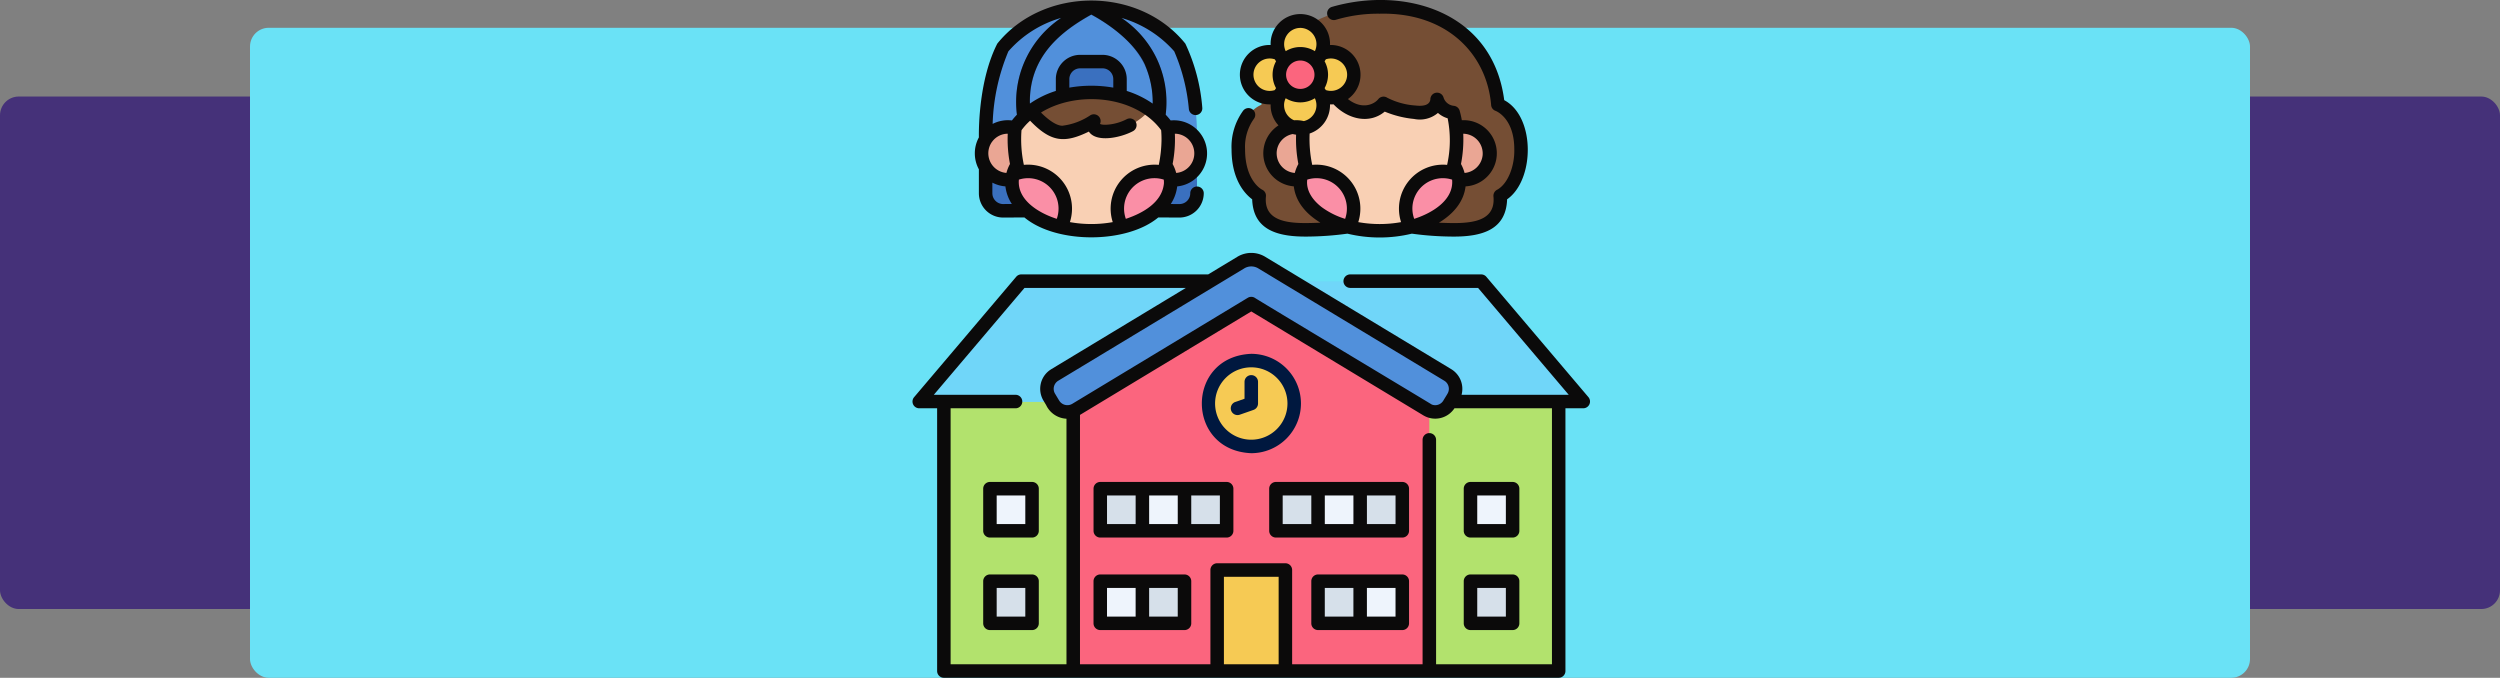 <svg xmlns="http://www.w3.org/2000/svg" width="400" height="108.445" viewBox="0 0 400 108.445">
  <rect x="0" y="0" width="400" height="108.445" fill="#808080" stroke="none"/>
  <g id="Grupo_1202448" data-name="Grupo 1202448" transform="translate(-1019.796 -3845.555)">
    <g id="Grupo_1202236" data-name="Grupo 1202236" transform="translate(-209.796 3560.251)">
      <rect id="Rectángulo_417636" data-name="Rectángulo 417636" width="400" height="82" rx="3" transform="translate(1229.592 300.749)" fill="#453179"/>
      <rect id="Rectángulo_417637" data-name="Rectángulo 417637" width="320" height="104" rx="3" transform="translate(1269.592 289.749)" fill="#6ae2f6"/>
    </g>
    <g id="school_17043114" transform="translate(1160.794 3840.638)">
      <g id="Grupo_1202446" data-name="Grupo 1202446" transform="translate(6.081 6.071)">
        <path id="Trazado_1047821" data-name="Trazado 1047821" d="M126.614,302.6v43.117H28.244V302.6Z" transform="translate(-24.304 -239.473)" fill="#b2e26d"/>
        <path id="Trazado_1047822" data-name="Trazado 1047822" d="M63.125,213.405H99.911l16.338,19.263H10l16.338-19.263Z" transform="translate(-10 -169.536)" fill="#70d6f9"/>
        <g id="Grupo_1202444" data-name="Grupo 1202444" transform="translate(9.963)">
          <path id="Trazado_1047823" data-name="Trazado 1047823" d="M269,10.267c18.273,0,18.911,15.61,18.911,15.61s3.708,1.286,3.708,7.162-3.341,7.438-3.341,7.438a4.519,4.519,0,0,1-3.214,4.959c-3.765,1.1-10.995,0-10.995,0H263.932s-7.23,1.1-10.995,0a4.519,4.519,0,0,1-3.214-4.959s-3.341-1.561-3.341-7.438,3.708-7.162,3.708-7.162.638-15.61,18.911-15.61Z" transform="translate(-205.298 -10.266)" fill="#754e34"/>
          <g id="Grupo_1202443" data-name="Grupo 1202443">
            <g id="Grupo_1202439" data-name="Grupo 1202439">
              <path id="Trazado_1047824" data-name="Trazado 1047824" d="M93,82.951S89.952,76.779,77.5,76.059c-13.718-.793-18.313,6.892-18.313,6.892V87.5l-.01-.015,0,0v4.123A2.809,2.809,0,0,0,62,94.421l2.54-.012h23.1l2.539.012A2.809,2.809,0,0,0,93,91.612l0-8.661Z" transform="translate(-58.52 -61.805)" fill="#3a70bf"/>
              <path id="Trazado_1047825" data-name="Trazado 1047825" d="M90.274,16.783a18.7,18.7,0,0,0-28.374,0c-3.03,6.336-2.714,14.626-2.714,14.626h0c.751-1.171,33.046-1.171,33.8,0h0s.316-8.29-2.714-14.626Z" transform="translate(-58.519 -10.264)" fill="#5190db"/>
              <path id="Trazado_1047826" data-name="Trazado 1047826" d="M61.836,105.261h0a19.284,19.284,0,0,1-.352-5.948,4.226,4.226,0,1,0-.452,8.234,5.291,5.291,0,0,1,.806-2.286Z" transform="translate(-56.136 -79.961)" fill="#eaa694"/>
              <path id="Trazado_1047827" data-name="Trazado 1047827" d="M192.431,105.261h0a19.285,19.285,0,0,0,.352-5.948,4.226,4.226,0,1,1,.452,8.234,5.291,5.291,0,0,0-.806-2.286Z" transform="translate(-162.997 -79.961)" fill="#eaa694"/>
              <path id="Trazado_1047828" data-name="Trazado 1047828" d="M103.244,85.238a19.284,19.284,0,0,0,.352-5.948h0s-3.359-5.671-12.22-5.671-12.22,5.671-12.22,5.671h0a19.283,19.283,0,0,0,.352,5.948h0A5.173,5.173,0,0,0,78.676,88c0,4.28,5.686,7.75,12.7,7.75s12.7-3.47,12.7-7.75a5.173,5.173,0,0,0-.833-2.761Z" transform="translate(-73.808 -59.937)" fill="#f9d0b4"/>
              <g id="Grupo_1202437" data-name="Grupo 1202437" transform="translate(4.868 26.306)">
                <path id="Trazado_1047829" data-name="Trazado 1047829" d="M81.291,132.078a5.906,5.906,0,0,0-2.454.532,4.82,4.82,0,0,0-.162,1.224c0,3.209,3.2,5.963,7.752,7.14a5.93,5.93,0,0,0-5.136-8.9Z" transform="translate(-78.676 -132.078)" fill="#fa8fa6"/>
                <path id="Trazado_1047830" data-name="Trazado 1047830" d="M165.259,133.833a4.821,4.821,0,0,0-.162-1.224,5.93,5.93,0,0,0-7.59,8.363c4.556-1.177,7.752-3.931,7.752-7.14Z" transform="translate(-139.86 -132.078)" fill="#fa8fa6"/>
              </g>
              <path id="Trazado_1047831" data-name="Trazado 1047831" d="M102.342,73.619a15.546,15.546,0,0,0-9.679,3.02c.015.018,2.762,3.438,5.082,3.377a11.6,11.6,0,0,0,4.979-1.816s-.8,2.122,2.938,1.571a10.354,10.354,0,0,0,6.013-3.386,15.692,15.692,0,0,0-9.334-2.766Z" transform="translate(-84.775 -59.937)" fill="#754e34"/>
              <g id="Grupo_1202438" data-name="Grupo 1202438" transform="translate(5.546 0)">
                <path id="Trazado_1047832" data-name="Trazado 1047832" d="M122.582,50.735h-3.575a2.809,2.809,0,0,0-2.809,2.809v2.705a18.753,18.753,0,0,1,9.193,0V53.543a2.809,2.809,0,0,0-2.809-2.809Z" transform="translate(-108.774 -41.995)" fill="#3a70bf"/>
                <path id="Trazado_1047833" data-name="Trazado 1047833" d="M91.308,10.433c-5.543,3.348-10.535,8.895-9.3,17.622l.119.862a12,12,0,0,1,1.944-1.883c-.513-7.285,2.831-11.686,9.769-15.555,6.263,3.383,10.468,8.142,9.773,15.559a11.921,11.921,0,0,1,1.977,1.927l.085-.937a17.842,17.842,0,0,0-1.255-9.33c-1.756-3.907-5.661-6.783-8.075-8.269a19.107,19.107,0,0,0-5.038,0Z" transform="translate(-81.819 -10.264)" fill="#3a70bf"/>
              </g>
            </g>
            <g id="Grupo_1202442" data-name="Grupo 1202442" transform="translate(42.434 2.268)">
              <path id="Trazado_1047834" data-name="Trazado 1047834" d="M275.477,105.261h0a19.284,19.284,0,0,1-.352-5.948,4.226,4.226,0,1,0-.452,8.234,5.291,5.291,0,0,1,.806-2.286Z" transform="translate(-266.074 -82.228)" fill="#eaa694"/>
              <path id="Trazado_1047835" data-name="Trazado 1047835" d="M406.073,105.261h0a19.285,19.285,0,0,0,.352-5.948,4.226,4.226,0,1,1,.452,8.234,5.291,5.291,0,0,0-.806-2.286Z" transform="translate(-372.937 -82.228)" fill="#eaa694"/>
              <circle id="Elipse_12911" data-name="Elipse 12911" cx="3.354" cy="3.354" r="3.354" transform="translate(5.216 5.216)" fill="#fb657e"/>
              <g id="Grupo_1202440" data-name="Grupo 1202440">
                <path id="Trazado_1047836" data-name="Trazado 1047836" d="M306.324,43.43a3.654,3.654,0,0,0-1.58.361,3.678,3.678,0,0,1-.8,1.095,3.34,3.34,0,0,1,0,4.439,3.677,3.677,0,0,1,.8,1.095,3.674,3.674,0,1,0,1.58-6.99Z" transform="translate(-292.859 -38.535)" fill="#f6ca54"/>
                <path id="Trazado_1047837" data-name="Trazado 1047837" d="M276.462,27.117a3.344,3.344,0,0,1,5.024,0,3.675,3.675,0,1,0-5.024,0Z" transform="translate(-270.403 -20.764)" fill="#f6ca54"/>
                <path id="Trazado_1047838" data-name="Trazado 1047838" d="M257.848,47.105a3.337,3.337,0,0,1,.844-2.22,3.678,3.678,0,0,1-.8-1.095,3.675,3.675,0,1,0,0,6.629,3.678,3.678,0,0,1,.8-1.095,3.337,3.337,0,0,1-.844-2.22Z" transform="translate(-252.632 -38.535)" fill="#f6ca54"/>
              </g>
              <path id="Trazado_1047839" data-name="Trazado 1047839" d="M316.886,86.757a18.387,18.387,0,0,0-.113-8.408,3.011,3.011,0,0,1-2.568-2.078s0,2.449-3.551,2.031a12.135,12.135,0,0,1-5.02-1.418c-1.55,1.858-4.828,2.189-7.6-1.009a3.657,3.657,0,0,1-2.4-.265c-.008-.018-.019-.034-.028-.052a3.7,3.7,0,0,1-2.811,5.284,19.286,19.286,0,0,0,.355,5.916h0a5.173,5.173,0,0,0-.833,2.761c0,4.28,5.686,7.75,12.7,7.75s12.7-3.47,12.7-7.75a5.173,5.173,0,0,0-.833-2.761h0Z" transform="translate(-283.747 -63.724)" fill="#f9d0b4"/>
              <g id="Grupo_1202441" data-name="Grupo 1202441" transform="translate(8.57 24.039)">
                <path id="Trazado_1047840" data-name="Trazado 1047840" d="M294.933,132.078a5.906,5.906,0,0,0-2.454.532,4.82,4.82,0,0,0-.162,1.224c0,3.209,3.2,5.963,7.752,7.14a5.93,5.93,0,0,0-5.136-8.9Z" transform="translate(-292.318 -132.078)" fill="#fa8fa6"/>
                <path id="Trazado_1047841" data-name="Trazado 1047841" d="M378.9,133.833a4.821,4.821,0,0,0-.162-1.224,5.93,5.93,0,0,0-7.59,8.363c4.556-1.177,7.752-3.931,7.752-7.14Z" transform="translate(-353.502 -132.078)" fill="#fa8fa6"/>
              </g>
              <path id="Trazado_1047842" data-name="Trazado 1047842" d="M281.485,70.716a3.344,3.344,0,0,1-5.024,0,3.67,3.67,0,0,0,1.378,6.173,4.066,4.066,0,0,1,1.613.125l0,.021a3.669,3.669,0,0,0,2.035-6.319Z" transform="translate(-270.403 -59.928)" fill="#f6ca54"/>
            </g>
          </g>
        </g>
        <path id="Trazado_1047843" data-name="Trazado 1047843" d="M181.056,233.136v41.63H124.078v-41.63L152.567,212.1l28.874,17.854Z" transform="translate(-99.442 -168.517)" fill="#fb657e"/>
        <path id="Trazado_1047844" data-name="Trazado 1047844" d="M165.394,221.488,137.3,204.521,109.21,221.488a2.591,2.591,0,0,1-3.558-.878l-.67-1.109a2.591,2.591,0,0,1,.879-3.558l29.767-17.978a3.239,3.239,0,0,1,3.349,0l29.767,17.978a2.591,2.591,0,0,1,.879,3.558l-.67,1.109a2.591,2.591,0,0,1-3.558.878Z" transform="translate(-84.177 -157.064)" fill="#5190db"/>
        <path id="Trazado_1047845" data-name="Trazado 1047845" d="M230.726,427.417h10.916v16.164H230.726Z" transform="translate(-183.059 -337.331)" fill="#f6ca54"/>
        <circle id="Elipse_12912" data-name="Elipse 12912" cx="6.87" cy="6.87" r="6.87" transform="translate(46.255 56.576)" fill="#f6ca54"/>
        <path id="Trazado_1047846" data-name="Trazado 1047846" d="M144.116,367.171h6.739v6.739h-6.739Z" transform="translate(-115.153 -290.095)" fill="#d6e0ea"/>
        <path id="Trazado_1047847" data-name="Trazado 1047847" d="M175.321,367.171h6.739v6.739h-6.739Z" transform="translate(-139.619 -290.095)" fill="#eef4fc"/>
        <path id="Trazado_1047848" data-name="Trazado 1047848" d="M206.527,367.171h6.739v6.739h-6.739Z" transform="translate(-164.086 -290.095)" fill="#d6e0ea"/>
        <path id="Trazado_1047849" data-name="Trazado 1047849" d="M0,0H6.739V6.739H0Z" transform="translate(77.287 83.815) rotate(180)" fill="#d6e0ea"/>
        <g id="Grupo_1202445" data-name="Grupo 1202445" transform="translate(63.809 77.076)">
          <path id="Trazado_1047850" data-name="Trazado 1047850" d="M0,0H6.739V6.739H0Z" transform="translate(31.129 6.739) rotate(180)" fill="#eef4fc"/>
          <path id="Trazado_1047851" data-name="Trazado 1047851" d="M0,0H6.739V6.739H0Z" transform="translate(6.739 6.739) rotate(180)" fill="#eef4fc"/>
          <path id="Trazado_1047852" data-name="Trazado 1047852" d="M0,0H6.739V6.739H0Z" transform="translate(13.478 21.541) rotate(180)" fill="#eef4fc"/>
        </g>
        <path id="Trazado_1047853" data-name="Trazado 1047853" d="M0,0H6.739V6.739H0Z" transform="translate(94.938 98.617) rotate(180)" fill="#d6e0ea"/>
        <path id="Trazado_1047854" data-name="Trazado 1047854" d="M62.381,367.171H69.12v6.739H62.381Z" transform="translate(-51.069 -290.095)" fill="#eef4fc"/>
        <path id="Trazado_1047855" data-name="Trazado 1047855" d="M62.381,435.714H69.12v6.739H62.381Z" transform="translate(-51.069 -343.836)" fill="#d6e0ea"/>
        <path id="Trazado_1047856" data-name="Trazado 1047856" d="M0,0H6.739V6.739H0Z" transform="translate(70.548 98.617) rotate(180)" fill="#d6e0ea"/>
        <path id="Trazado_1047857" data-name="Trazado 1047857" d="M144.116,435.714h6.739v6.739h-6.739Z" transform="translate(-115.153 -343.836)" fill="#eef4fc"/>
        <path id="Trazado_1047858" data-name="Trazado 1047858" d="M175.321,435.714h6.739v6.739h-6.739Z" transform="translate(-139.619 -343.836)" fill="#d6e0ea"/>
        <path id="Trazado_1047859" data-name="Trazado 1047859" d="M0,0H6.739V6.739H0Z" transform="translate(63.809 83.815) rotate(180)" fill="#d6e0ea"/>
      </g>
      <g id="Grupo_1202447" data-name="Grupo 1202447" transform="translate(5.002 4.916)">
        <path id="Trazado_1047860" data-name="Trazado 1047860" d="M235.237,275.015a7.959,7.959,0,0,0-7.95-7.95c-10.547.437-10.544,15.465,0,15.9A7.959,7.959,0,0,0,235.237,275.015Zm-7.95,5.79a5.79,5.79,0,1,1,5.79-5.79A5.8,5.8,0,0,1,227.287,280.805Z" transform="translate(-173.083 -210.452)" fill="#00183f"/>
        <path id="Trazado_1047861" data-name="Trazado 1047861" d="M244.047,282.843a1.08,1.08,0,0,0-1.08,1.08v2.7l-1.493.521a1.08,1.08,0,0,0,.712,2.039l2.217-.774a1.08,1.08,0,0,0,.724-1.019v-3.463A1.08,1.08,0,0,0,244.047,282.843Z" transform="translate(-189.842 -222.824)" fill="#00183f"/>
        <path id="Trazado_1047862" data-name="Trazado 1047862" d="M160.414,361.99c-3.361,0-10.118,0-13.478,0H140.2a1.08,1.08,0,0,0-1.08,1.08v6.739a1.08,1.08,0,0,0,1.08,1.08c3.361,0,10.118,0,13.478,0h6.739a1.08,1.08,0,0,0,1.08-1.08v-6.739A1.08,1.08,0,0,0,160.414,361.99Zm-19.137,2.16h4.58v4.58h-4.58Zm6.739,0h4.579v4.58h-4.579Zm11.318,4.58h-4.58v-4.58h4.58Z" transform="translate(-110.154 -284.878)" fill="#0b0a0a"/>
        <path id="Trazado_1047863" data-name="Trazado 1047863" d="M290.567,361.99c-3.361,0-10.118,0-13.478,0H270.35a1.08,1.08,0,0,0-1.08,1.08v6.739a1.08,1.08,0,0,0,1.08,1.08c3.361,0,10.118,0,13.478,0h6.739a1.08,1.08,0,0,0,1.08-1.08v-6.739A1.08,1.08,0,0,0,290.567,361.99Zm-19.137,2.16h4.58v4.58h-4.58Zm6.739,0h4.579v4.58h-4.579Zm11.318,4.58h-4.58v-4.58h4.58Z" transform="translate(-212.2 -284.878)" fill="#0b0a0a"/>
        <path id="Trazado_1047864" data-name="Trazado 1047864" d="M414.495,370.89h6.739a1.08,1.08,0,0,0,1.08-1.08v-6.739a1.08,1.08,0,0,0-1.08-1.08h-6.739a1.08,1.08,0,0,0-1.08,1.08v6.739A1.08,1.08,0,0,0,414.495,370.89Zm1.08-6.739h4.58v4.58h-4.58Z" transform="translate(-325.216 -284.879)" fill="#0b0a0a"/>
        <path id="Trazado_1047865" data-name="Trazado 1047865" d="M315.034,430.534c-3.359,0-10.119,0-13.478,0a1.08,1.08,0,0,0-1.08,1.08v6.739a1.08,1.08,0,0,0,1.08,1.08h13.478a1.08,1.08,0,0,0,1.08-1.08v-6.739A1.08,1.08,0,0,0,315.034,430.534Zm-12.4,2.16h4.579v4.579h-4.579Zm11.318,4.579h-4.58v-4.579h4.58Z" transform="translate(-236.667 -338.62)" fill="#0b0a0a"/>
        <path id="Trazado_1047866" data-name="Trazado 1047866" d="M414.495,439.433h6.739a1.08,1.08,0,0,0,1.08-1.08v-6.739a1.08,1.08,0,0,0-1.08-1.08h-6.739a1.08,1.08,0,0,0-1.08,1.08v6.739A1.08,1.08,0,0,0,414.495,439.433Zm1.08-6.739h4.58v4.579h-4.58Z" transform="translate(-325.216 -338.621)" fill="#0b0a0a"/>
        <path id="Trazado_1047867" data-name="Trazado 1047867" d="M65.2,361.991H58.462a1.08,1.08,0,0,0-1.08,1.08v6.739a1.08,1.08,0,0,0,1.08,1.08H65.2a1.08,1.08,0,0,0,1.08-1.08v-6.739A1.08,1.08,0,0,0,65.2,361.991Zm-1.08,6.739h-4.58v-4.58h4.58Z" transform="translate(-46.071 -284.879)" fill="#0b0a0a"/>
        <path id="Trazado_1047868" data-name="Trazado 1047868" d="M65.2,430.535H58.462a1.08,1.08,0,0,0-1.08,1.08v6.739a1.08,1.08,0,0,0,1.08,1.08H65.2a1.08,1.08,0,0,0,1.08-1.08v-6.739A1.08,1.08,0,0,0,65.2,430.535Zm-1.08,6.739h-4.58v-4.579h4.58Z" transform="translate(-46.071 -338.621)" fill="#0b0a0a"/>
        <path id="Trazado_1047869" data-name="Trazado 1047869" d="M153.675,430.534c-3.359,0-10.119,0-13.478,0a1.08,1.08,0,0,0-1.08,1.08v6.739a1.08,1.08,0,0,0,1.08,1.08h13.478a1.08,1.08,0,0,0,1.08-1.08v-6.739A1.08,1.08,0,0,0,153.675,430.534Zm-12.4,2.16h4.58v4.579h-4.58Zm11.318,4.579h-4.579v-4.579h4.579Z" transform="translate(-110.154 -338.62)" fill="#0b0a0a"/>
        <path id="Trazado_1047870" data-name="Trazado 1047870" d="M51.818,32.326v3.833a3.889,3.889,0,0,0,3.888,3.888c.016,0,3.377-.017,3.4-.016,5.076,4.243,16.34,4.242,21.414,0,.021,0,3.377.017,3.4.016A3.907,3.907,0,0,0,87.8,36.159a1.08,1.08,0,0,0-2.16,0A1.728,1.728,0,0,1,83.9,37.888l-1.381-.006a6.524,6.524,0,0,0,1.031-2.819,5.3,5.3,0,1,0-1.044-10.552,11.833,11.833,0,0,0-.8-.924A16.162,16.162,0,0,0,74.644,8.11a17.848,17.848,0,0,1,8.43,5.339A29.893,29.893,0,0,1,85.417,22.7a1.08,1.08,0,0,0,2.148-.224,29.486,29.486,0,0,0-2.71-10.254c-7.427-9.21-22.705-9.173-30.093,0-2.912,5.713-2.969,13.411-2.942,15a5.338,5.338,0,0,0,0,5.11Zm2.118-4.412a3.126,3.126,0,0,1,2.5-1.283,20.871,20.871,0,0,0,.359,4.844,6.452,6.452,0,0,0-.572,1.432,3.15,3.15,0,0,1-2.289-4.994ZM64.281,40.252c-2.9-.931-6.361-3.02-6.062-6.274A4.866,4.866,0,0,1,64.281,40.252Zm-8.567-2.364a1.737,1.737,0,0,1-1.737-1.729s0-1.7,0-1.7a5.361,5.361,0,0,0,2.087.6,6.524,6.524,0,0,0,1.031,2.819l-1.381.006Zm10.669,2.888a7.038,7.038,0,0,0-7.366-9.161,19.6,19.6,0,0,1-.379-5.54,9.6,9.6,0,0,1,1.378-1.524c3.344,3.464,5.507,3.636,9.4,1.741,1.2,1.817,5.126.977,7.074-.079a1.08,1.08,0,0,0-.986-1.921,8.147,8.147,0,0,1-2.533.827c-1.266.187-1.686,0-1.772-.057a1.084,1.084,0,0,0-1.6-1.346,10.287,10.287,0,0,1-4.412,1.637c-1.042.018-2.444-1.123-3.429-2.109,5.571-3.453,14.709-2.808,18.959,2.472.09.111.194.254.264.353.011.123.02.246.028.369.025.407.036.814.032,1.22a21.139,21.139,0,0,1-.437,3.958,7.039,7.039,0,0,0-7.366,9.161,19.289,19.289,0,0,1-6.85,0Zm6.942-21.517a20.427,20.427,0,0,0-7.033,0V17.9a1.731,1.731,0,0,1,1.729-1.729H71.6A1.731,1.731,0,0,1,73.325,17.9ZM83.2,26.631a3.143,3.143,0,0,1,.189,6.276,6.45,6.45,0,0,0-.572-1.432,20.867,20.867,0,0,0,.359-4.844H83.2Zm-1.788,8.074c-.342,2.916-3.328,4.64-6.079,5.546A4.866,4.866,0,0,1,81.4,33.978a3.27,3.27,0,0,1,.017.728Zm-3-19.034a15.158,15.158,0,0,1,1.217,6.144,15.338,15.338,0,0,0-4.152-2.027V17.9A3.893,3.893,0,0,0,71.6,14.013H68.021A3.893,3.893,0,0,0,64.132,17.9v1.887a15.338,15.338,0,0,0-4.152,2.027c-.188-7.632,5.208-11.681,9.829-14.247,1.575.845,6.7,3.849,8.61,8.1ZM56.544,13.447A17.672,17.672,0,0,1,64.984,8.1a16.166,16.166,0,0,0-7.078,15.486,11.832,11.832,0,0,0-.8.924,5.337,5.337,0,0,0-3.085.553,32.477,32.477,0,0,1,2.52-11.616Z" transform="translate(-41.198 -5.237)" fill="#0b0a0a"/>
        <path id="Trazado_1047871" data-name="Trazado 1047871" d="M244.76,22.439a1.08,1.08,0,0,0-1.516.185,9.782,9.782,0,0,0-1.86,6.181c0,4.907,2.174,7.162,3.3,8,.165,4.818,3.894,6.029,8.882,5.963a49.325,49.325,0,0,0,6.359-.466,21.926,21.926,0,0,0,10.308,0,49.3,49.3,0,0,0,6.36.466c4.977.066,8.718-1.141,8.882-5.963,4.423-3.1,4.544-13.2-.463-15.864-1.853-14.276-16.061-18.263-27.6-14.913a1.08,1.08,0,0,0,.645,2.061,23.572,23.572,0,0,1,7.026-.979c10.771-.254,17.135,6.472,17.832,14.574a1.062,1.062,0,0,0,.713.971c.122.046,2.995,1.182,2.995,6.147.067,2.6-.964,5.476-2.718,6.459a1.089,1.089,0,0,0-.613,1.124c.4,4.52-4.689,4.322-8.726,4.163,2.43-1.478,3.978-3.434,4.261-5.81a5.3,5.3,0,0,0-.6-10.585,14.627,14.627,0,0,0-.347-1.528,1.08,1.08,0,0,0-.911-.775,1.916,1.916,0,0,1-1.652-1.283,1.077,1.077,0,0,0-2.124.264c-.122.924-1.158,1.109-2.344.971a11.713,11.713,0,0,1-4.538-1.238,1.08,1.08,0,0,0-1.455.223c-.665.828-2.592,1.746-4.855-.022a4.76,4.76,0,0,0-2.863-8.649,4.754,4.754,0,1,0-9.5,0,4.753,4.753,0,1,0,0,9.5,4.73,4.73,0,0,0,1.256,3.364,5.311,5.311,0,0,0,2.452,9.755c.278,2.371,1.83,4.334,4.26,5.811-4.046.159-9.117.355-8.727-4.156a1.062,1.062,0,0,0-.6-1.125c-.112-.056-2.732-1.429-2.732-6.466a7.7,7.7,0,0,1,1.4-4.85,1.08,1.08,0,0,0-.185-1.516ZM255.8,38.051c-1.446-1.118-2.523-2.646-2.307-4.393a4.866,4.866,0,0,1,6.062,6.274,12.468,12.468,0,0,1-3.755-1.881ZM253.734,18.7a2.276,2.276,0,0,1-3.052-.321h0a2.272,2.272,0,1,1,3.4,0h0A2.293,2.293,0,0,1,253.734,18.7ZM270.316,38.27a4.875,4.875,0,0,1,6.357-4.612c.3,3.256-3.16,5.341-6.062,6.274a4.852,4.852,0,0,1-.294-1.662Zm11.239-8.5a3.166,3.166,0,0,1-2.888,2.818,6.459,6.459,0,0,0-.571-1.43,20.8,20.8,0,0,0,.36-4.845,3.163,3.163,0,0,1,3.1,3.456ZM257.7,21.606c2.406,2.508,5.826,3.158,8.193,1.169a16.179,16.179,0,0,0,4.7,1.175,4.473,4.473,0,0,0,3.814-.966,4.014,4.014,0,0,0,1.553.861,17.97,17.97,0,0,1-.086,7.451,7.039,7.039,0,0,0-7.366,9.161,19.29,19.29,0,0,1-6.85,0,7.039,7.039,0,0,0-7.366-9.161,20.061,20.061,0,0,1-.415-5.016,4.78,4.78,0,0,0,3.26-4.656,5.336,5.336,0,0,0,.559-.017Zm-1.231-7.2a2.593,2.593,0,1,1,0,4.923c-.066-.105-.131-.211-.2-.312a4.443,4.443,0,0,0,0-4.3c.073-.1.138-.209.205-.314ZM252.384,9.38a2.606,2.606,0,0,1,2.333,3.724,4.443,4.443,0,0,0-4.664,0,2.6,2.6,0,0,1,2.331-3.723ZM248.3,19.332a2.594,2.594,0,1,1,0-4.925c.067.106.132.212.205.314a4.443,4.443,0,0,0,0,4.3c-.073.1-.138.209-.205.314Zm1.486,2.432a2.5,2.5,0,0,1,.263-1.128,4.442,4.442,0,0,0,4.664,0,2.6,2.6,0,0,1-1.768,3.657,5.121,5.121,0,0,0-1.556-.133,2.6,2.6,0,0,1-1.6-2.4ZM248.6,29.453a3.147,3.147,0,0,1,2.578-3.09,4.7,4.7,0,0,0,.533.107,20.811,20.811,0,0,0,.364,4.684,6.456,6.456,0,0,0-.572,1.433,3.149,3.149,0,0,1-2.9-3.135Z" transform="translate(-190.336 -4.916)" fill="#0b0a0a"/>
        <path id="Trazado_1047872" data-name="Trazado 1047872" d="M113.155,215.391,96.816,196.128a1.08,1.08,0,0,0-.824-.381H75.036a1.08,1.08,0,1,0,0,2.16H95.493L110,215.01H92.853a3.688,3.688,0,0,0-1.647-4.1L66.355,195.9h0l-4.915-2.969a4.309,4.309,0,0,0-4.466,0l-4.658,2.813H22.42a1.08,1.08,0,0,0-.824.381L5.258,215.391a1.08,1.08,0,0,0,.824,1.778h2.86v42.037a1.08,1.08,0,0,0,1.08,1.08h98.37a1.08,1.08,0,0,0,1.08-1.08V217.169h2.86a1.086,1.086,0,0,0,.824-1.778ZM58.09,194.782a2.152,2.152,0,0,1,2.233,0l4.915,2.969h0L90.09,212.76a1.513,1.513,0,0,1,.512,2.075c-.158.281-.516.84-.67,1.109a1.516,1.516,0,0,1-1.843.625c-.183-.141-28.134-16.91-28.325-17.079a1.081,1.081,0,0,0-1.117,0L30.555,216.458a1.529,1.529,0,0,1-2.075-.513c-.2-.312-.483-.808-.67-1.109a1.513,1.513,0,0,1,.512-2.075L58.09,194.782ZM29.637,258.127H11.1V217.169H21.488a1.08,1.08,0,0,0,0-2.16H8.413l14.506-17.1H48.74L27.207,210.911c-.1.07-.209.134-.307.208a3.671,3.671,0,0,0-.937,4.833l.42.7a3.8,3.8,0,0,0,3.255,2.186v39.294Zm25.191,0v-14h8.757v14Zm52.484,0H88.775V222.218a1.08,1.08,0,1,0-2.16,0v35.909H65.744V243.043a1.08,1.08,0,0,0-1.08-1.08H53.748a1.08,1.08,0,0,0-1.08,1.08v15.084H31.8v-39.9l27.409-16.554,27.534,16.63a3.8,3.8,0,0,0,.849.373,3.684,3.684,0,0,0,4.123-1.509h15.6v40.957Z" transform="translate(-5.002 -151.841)" fill="#0b0a0a"/>
      </g>
    </g>
  </g>
</svg>

